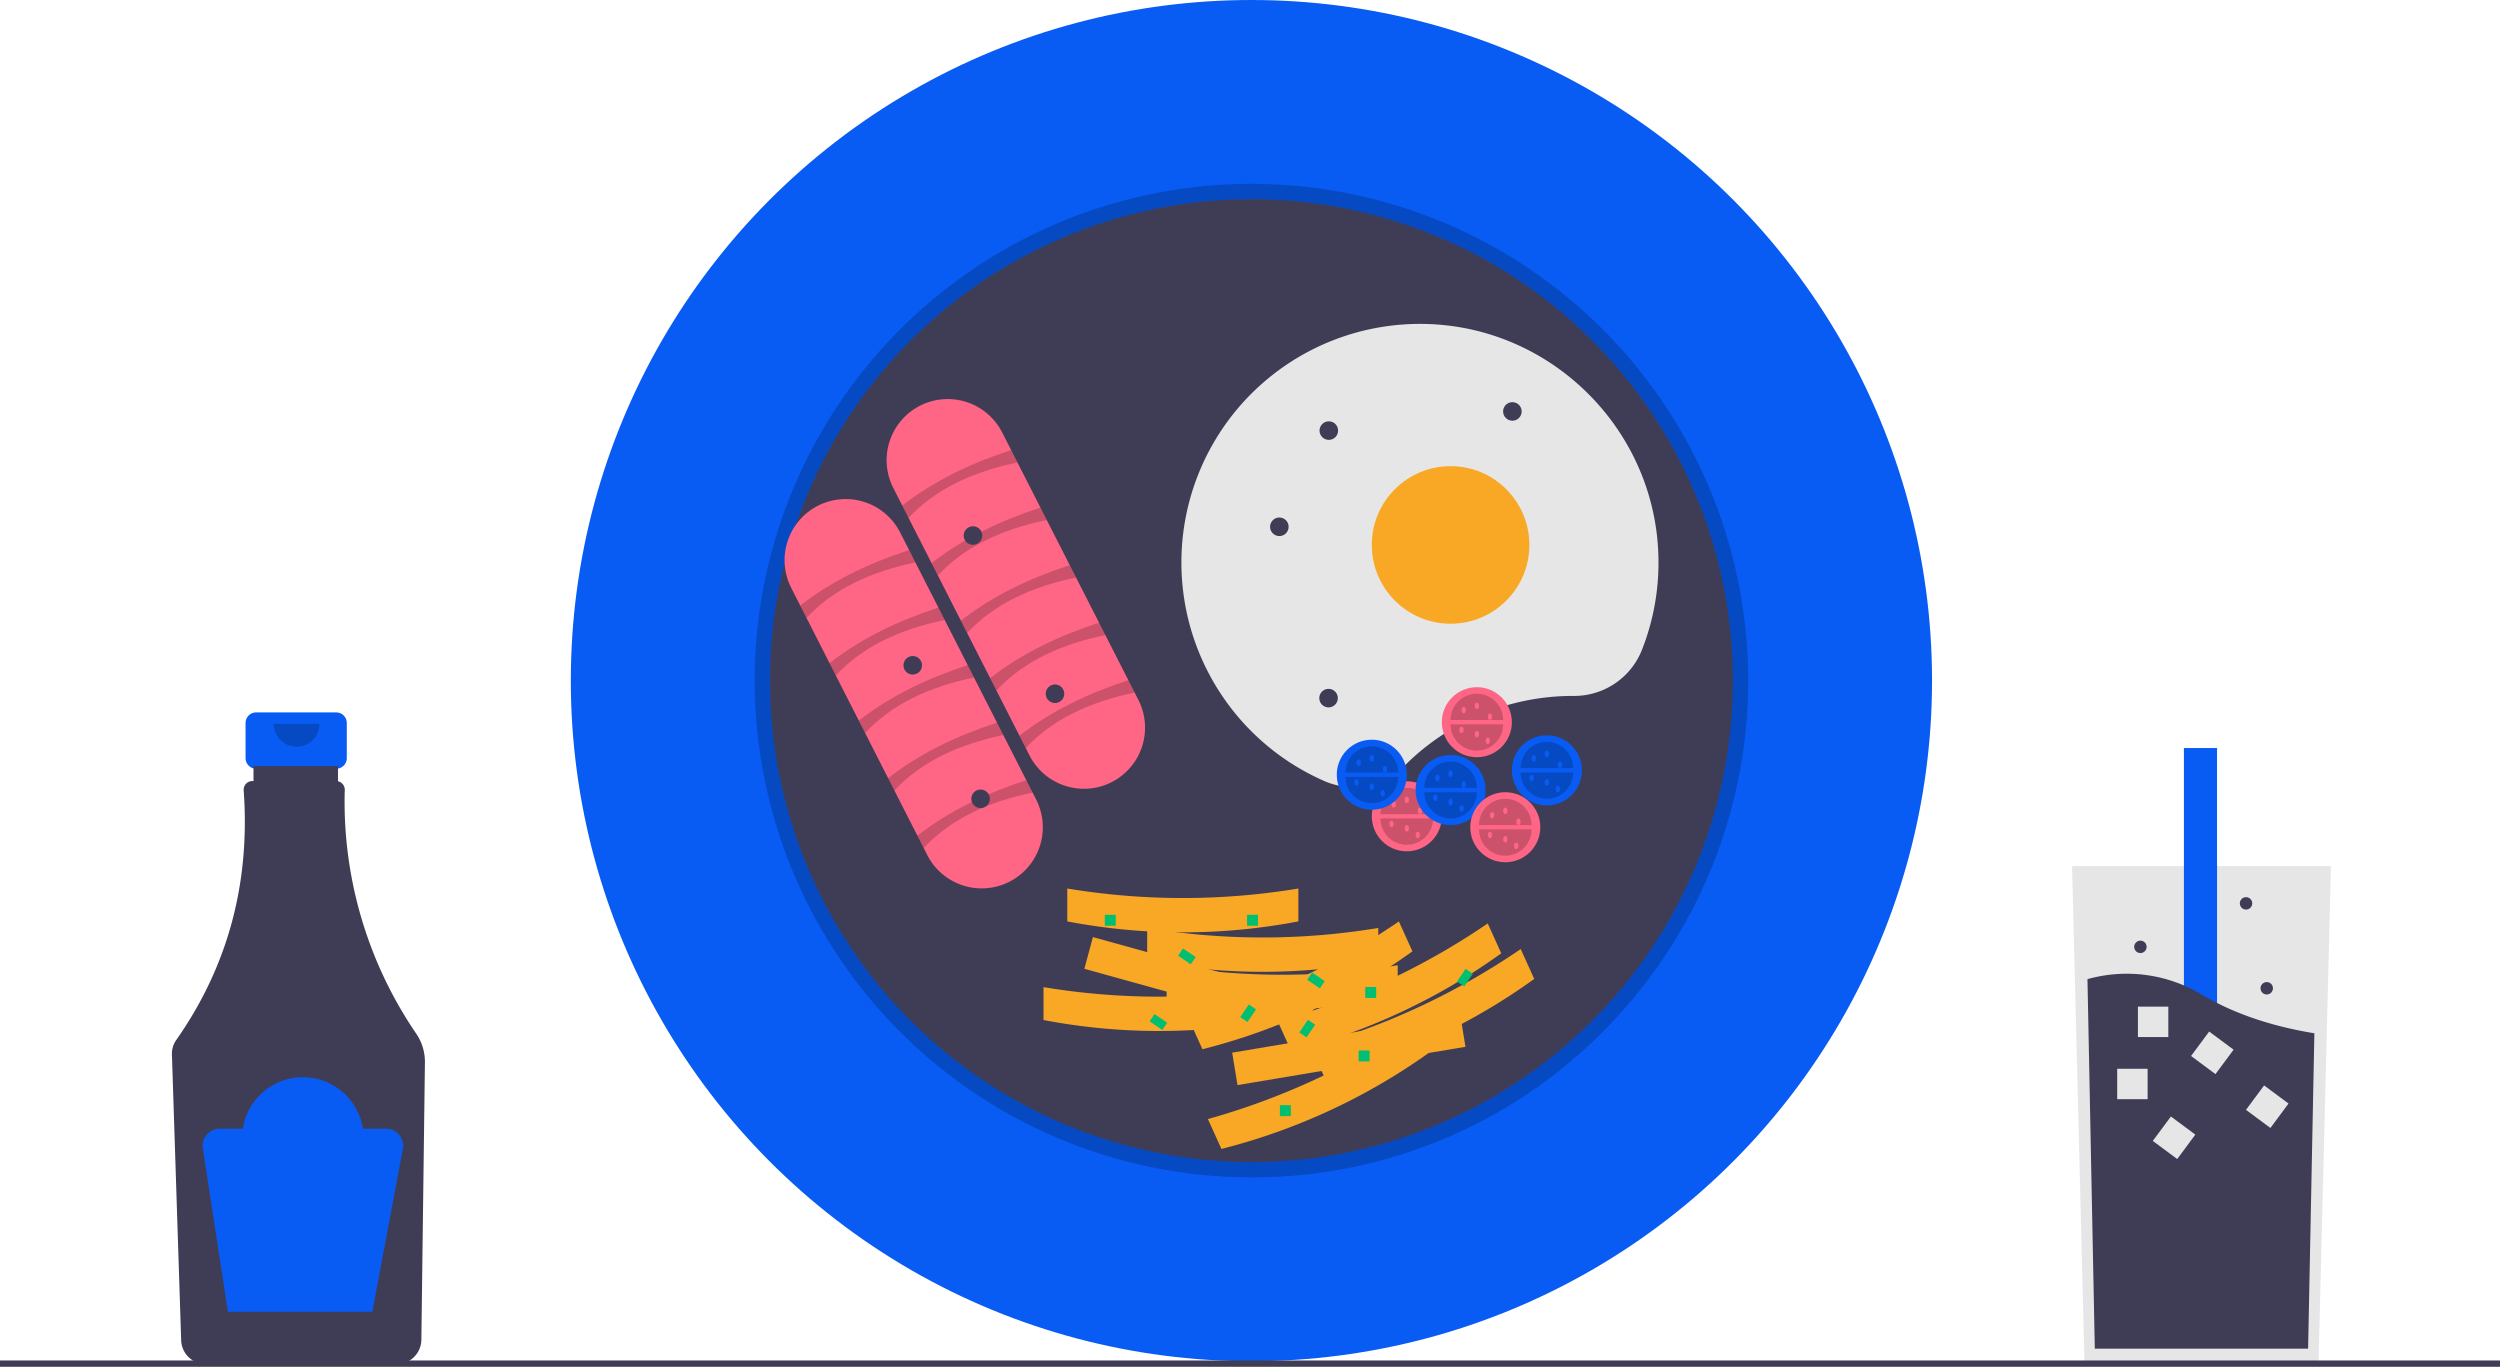 <svg xmlns="http://www.w3.org/2000/svg" data-name="Layer 1" width="888" height="485.489" viewBox="0 0 888 485.489" xmlns:xlink="http://www.w3.org/1999/xlink"><title>breakfast</title><path d="M275.412,460.3H246.993a3.768,3.768,0,0,0-3.768,3.768v12.474a3.768,3.768,0,0,0,3.768,3.768h4.709V499h19V480.31h4.709a3.768,3.768,0,0,0,3.768-3.768V464.068A3.768,3.768,0,0,0,275.412,460.3Z" transform="translate(-156 -207.256)" fill="#085cf4"/><path d="M303.877,574.461a146.105,146.105,0,0,1-25.418-86.624,3.081,3.081,0,0,0-2.405-3.075V479.372H246.039v5.315h-.414a3.08,3.08,0,0,0-3.067,3.308q3.547,49.442-23.954,88.677a8.487,8.487,0,0,0-1.536,5.144l3.282,101.518a8.788,8.788,0,0,0,8.713,8.482h67.887a8.791,8.791,0,0,0,8.718-8.632l1.265-98.566A17.789,17.789,0,0,0,303.877,574.461Z" transform="translate(-156 -207.256)" fill="#3f3d56"/><path d="M269.488,464.365a8.129,8.129,0,0,1-16.258,0" transform="translate(-156 -207.256)" opacity="0.2"/><path d="M293.13,608.182h-8.221a21.576,21.576,0,0,0-42.649,0h-8.221a6.067,6.067,0,0,0-5.996,6.989l8.929,58.041h51.274l10.846-57.846A6.067,6.067,0,0,0,293.13,608.182Z" transform="translate(-156 -207.256)" fill="#085cf4"/><polygon points="827.952 307.634 825.98 386.448 823.538 484.181 740.414 484.181 737.552 369.675 736 307.634 827.952 307.634" fill="#e6e6e6"/><rect x="775.723" y="265.704" width="11.77" height="155.95" fill="#085cf4"/><path d="M978.067,574.275l-2.226,112.02H900.074l-2.608-131.244a51.634,51.634,0,0,1,40.827,5.615C950.952,568.154,965.173,572.184,978.067,574.275Z" transform="translate(-156 -207.256)" fill="#3f3d56"/><rect x="752.031" y="379.63" width="10.8" height="10.8" fill="#e6e6e6"/><rect x="759.387" y="357.562" width="10.8" height="10.8" fill="#e6e6e6"/><rect x="936.424" y="575.816" width="10.8" height="10.8" transform="translate(375.575 -653.921) rotate(36.563)" fill="#e6e6e6"/><rect x="955.937" y="594.951" width="10.8" height="10.8" transform="translate(390.814 -661.779) rotate(36.563)" fill="#e6e6e6"/><rect x="922.834" y="605.986" width="10.8" height="10.8" transform="translate(390.873 -639.888) rotate(36.563)" fill="#e6e6e6"/><circle cx="805.148" cy="351.035" r="2.207" fill="#3f3d56"/><circle cx="760.275" cy="336.323" r="2.207" fill="#3f3d56"/><circle cx="797.792" cy="320.875" r="2.207" fill="#3f3d56"/><circle cx="444.508" cy="241.754" r="241.754" fill="#085cf4"/><path d="M600.508,625.467a176.456,176.456,0,1,1,124.774-51.683A175.304,175.304,0,0,1,600.508,625.467Zm0-342.031c-91.298,0-165.574,74.276-165.574,165.574,0,91.298,74.276,165.574,165.574,165.574,91.298,0,165.574-74.277,165.574-165.574C766.082,357.711,691.806,283.435,600.508,283.435Z" transform="translate(-156 -207.256)" opacity="0.2"/><circle cx="444.508" cy="241.754" r="171.016" fill="#3f3d56"/><path d="M473.327,380.627a21.704,21.704,0,1,1,38.681-19.698l48.316,94.878a21.704,21.704,0,1,1-38.681,19.698Z" transform="translate(-156 -207.256)" fill="#ff6584"/><path d="M478.717,391.21l-2.23-4.379c11.129-8.647,24.198-15.007,38.681-19.698l2.23,4.379C501.722,374.776,488.386,380.817,478.717,391.21Z" transform="translate(-156 -207.256)" opacity="0.2"/><path d="M489.123,411.645l-2.23-4.379c11.129-8.647,24.198-15.007,38.681-19.698l2.23,4.379C512.129,395.211,498.793,401.252,489.123,411.645Z" transform="translate(-156 -207.256)" opacity="0.2"/><path d="M499.53,432.081l-2.23-4.379c11.129-8.647,24.198-15.007,38.681-19.698l2.23,4.379C522.535,415.647,509.199,421.688,499.53,432.081Z" transform="translate(-156 -207.256)" opacity="0.2"/><path d="M509.936,452.516l-2.23-4.379c11.129-8.647,24.198-15.007,38.681-19.698l2.23,4.379C532.942,436.082,519.606,442.123,509.936,452.516Z" transform="translate(-156 -207.256)" opacity="0.2"/><path d="M520.343,472.951l-2.23-4.379c11.129-8.647,24.198-15.007,38.681-19.698l2.23,4.379C543.349,456.517,530.013,462.558,520.343,472.951Z" transform="translate(-156 -207.256)" opacity="0.2"/><path d="M437.079,416.146a21.704,21.704,0,1,1,38.681-19.698l48.316,94.878a21.704,21.704,0,0,1-38.681,19.698Z" transform="translate(-156 -207.256)" fill="#ff6584"/><path d="M442.468,426.729l-2.23-4.379c11.129-8.647,24.198-15.007,38.681-19.698l2.23,4.379C465.474,410.295,452.138,416.336,442.468,426.729Z" transform="translate(-156 -207.256)" opacity="0.2"/><path d="M452.875,447.164l-2.23-4.379c11.129-8.647,24.198-15.007,38.681-19.698l2.23,4.379C475.881,430.73,462.544,436.771,452.875,447.164Z" transform="translate(-156 -207.256)" opacity="0.2"/><path d="M463.281,467.6l-2.23-4.379c11.129-8.647,24.198-15.007,38.681-19.698l2.23,4.379C486.287,451.166,472.951,457.207,463.281,467.6Z" transform="translate(-156 -207.256)" opacity="0.2"/><path d="M473.688,488.035l-2.23-4.379c11.129-8.647,24.198-15.007,38.681-19.698l2.23,4.379C496.694,471.601,483.358,477.642,473.688,488.035Z" transform="translate(-156 -207.256)" opacity="0.2"/><path d="M484.095,508.47l-2.23-4.379c11.129-8.647,24.198-15.007,38.681-19.698l2.23,4.379C507.1,492.036,493.764,498.077,484.095,508.47Z" transform="translate(-156 -207.256)" opacity="0.2"/><path d="M714.778,454.451l.153 0a25.888,25.888,0,0,0,24.239-16.236,84.503,84.503,0,0,0,5.923-31.694c-.271-45.911-37.622-83.575-83.529-84.21a84.744,84.744,0,0,0-35.277,162.32,25.667,25.667,0,0,0,28.506-5.286A84.458,84.458,0,0,1,714.778,454.451Z" transform="translate(-156 -207.256)" fill="#e6e6e6"/><circle cx="515.246" cy="193.559" r="27.984" fill="#f9a825"/><circle cx="454.426" cy="187.115" r="3.297" fill="#3f3d56"/><circle cx="345.598" cy="190.225" r="3.297" fill="#3f3d56"/><circle cx="471.996" cy="152.949" r="3.297" fill="#3f3d56"/><circle cx="471.902" cy="247.973" r="3.297" fill="#3f3d56"/><circle cx="537.199" cy="146.141" r="3.297" fill="#3f3d56"/><circle cx="324.207" cy="236.313" r="3.297" fill="#3f3d56"/><circle cx="348.305" cy="283.731" r="3.297" fill="#3f3d56"/><circle cx="499.7" cy="289.949" r="12.438" fill="#ff6584"/><path d="M665.028,497.982a9.328,9.328,0,0,1-18.656,0" transform="translate(-156 -207.256)" opacity="0.2"/><path d="M646.371,496.428a9.328,9.328,0,0,1,18.656,0" transform="translate(-156 -207.256)" opacity="0.2"/><ellipse cx="495.035" cy="285.674" rx="0.777" ry="1.166" fill="#ff6584"/><ellipse cx="499.7" cy="284.119" rx="0.777" ry="1.166" fill="#ff6584"/><ellipse cx="499.7" cy="294.225" rx="0.777" ry="1.166" fill="#ff6584"/><ellipse cx="504.364" cy="288.006" rx="0.777" ry="1.166" fill="#ff6584"/><ellipse cx="503.586" cy="296.557" rx="0.777" ry="1.166" fill="#ff6584"/><ellipse cx="494.258" cy="292.67" rx="0.777" ry="1.166" fill="#ff6584"/><circle cx="524.575" cy="256.524" r="12.438" fill="#ff6584"/><path d="M689.903,464.556a9.328,9.328,0,0,1-18.656,0" transform="translate(-156 -207.256)" opacity="0.2"/><path d="M671.246,463.002a9.328,9.328,0,0,1,18.656,0" transform="translate(-156 -207.256)" opacity="0.2"/><ellipse cx="519.91" cy="252.248" rx="0.777" ry="1.166" fill="#ff6584"/><ellipse cx="524.575" cy="250.693" rx="0.777" ry="1.166" fill="#ff6584"/><ellipse cx="524.575" cy="260.799" rx="0.777" ry="1.166" fill="#ff6584"/><ellipse cx="529.239" cy="254.58" rx="0.777" ry="1.166" fill="#ff6584"/><ellipse cx="528.461" cy="263.131" rx="0.777" ry="1.166" fill="#ff6584"/><ellipse cx="519.133" cy="259.244" rx="0.777" ry="1.166" fill="#ff6584"/><circle cx="549.45" cy="273.625" r="12.438" fill="#085cf4"/><path d="M714.778,481.658a9.328,9.328,0,0,1-18.656,0" transform="translate(-156 -207.256)" opacity="0.2"/><path d="M696.121,480.103a9.328,9.328,0,0,1,18.656,0" transform="translate(-156 -207.256)" opacity="0.2"/><ellipse cx="544.785" cy="269.35" rx="0.777" ry="1.166" fill="#085cf4"/><ellipse cx="549.45" cy="267.795" rx="0.777" ry="1.166" fill="#085cf4"/><ellipse cx="549.45" cy="277.901" rx="0.777" ry="1.166" fill="#085cf4"/><ellipse cx="554.114" cy="271.682" rx="0.777" ry="1.166" fill="#085cf4"/><ellipse cx="553.336" cy="280.233" rx="0.777" ry="1.166" fill="#085cf4"/><ellipse cx="544.008" cy="276.346" rx="0.777" ry="1.166" fill="#085cf4"/><circle cx="487.262" cy="275.18" r="12.438" fill="#085cf4"/><path d="M652.59,483.213a9.328,9.328,0,0,1-18.656,0" transform="translate(-156 -207.256)" opacity="0.2"/><path d="M633.934,481.658a9.328,9.328,0,0,1,18.656,0" transform="translate(-156 -207.256)" opacity="0.2"/><ellipse cx="482.598" cy="270.904" rx="0.777" ry="1.166" fill="#085cf4"/><ellipse cx="487.262" cy="269.35" rx="0.777" ry="1.166" fill="#085cf4"/><ellipse cx="487.262" cy="279.455" rx="0.777" ry="1.166" fill="#085cf4"/><ellipse cx="491.926" cy="273.236" rx="0.777" ry="1.166" fill="#085cf4"/><ellipse cx="491.149" cy="281.787" rx="0.777" ry="1.166" fill="#085cf4"/><ellipse cx="481.821" cy="277.901" rx="0.777" ry="1.166" fill="#085cf4"/><circle cx="515.246" cy="280.621" r="12.438" fill="#085cf4"/><path d="M680.575,488.654a9.328,9.328,0,1,1-18.656,0" transform="translate(-156 -207.256)" opacity="0.2"/><path d="M661.918,487.099a9.328,9.328,0,1,1,18.656,0" transform="translate(-156 -207.256)" opacity="0.2"/><ellipse cx="510.582" cy="276.346" rx="0.777" ry="1.166" fill="#085cf4"/><ellipse cx="515.246" cy="274.791" rx="0.777" ry="1.166" fill="#085cf4"/><ellipse cx="515.246" cy="284.897" rx="0.777" ry="1.166" fill="#085cf4"/><ellipse cx="519.91" cy="278.678" rx="0.777" ry="1.166" fill="#085cf4"/><ellipse cx="519.133" cy="287.229" rx="0.777" ry="1.166" fill="#085cf4"/><ellipse cx="509.805" cy="283.342" rx="0.777" ry="1.166" fill="#085cf4"/><circle cx="534.68" cy="293.836" r="12.438" fill="#ff6584"/><path d="M700.008,501.869a9.328,9.328,0,1,1-18.656,0" transform="translate(-156 -207.256)" opacity="0.2"/><path d="M681.352,500.314a9.328,9.328,0,1,1,18.656,0" transform="translate(-156 -207.256)" opacity="0.2"/><ellipse cx="530.016" cy="289.561" rx="0.777" ry="1.166" fill="#ff6584"/><ellipse cx="534.68" cy="288.006" rx="0.777" ry="1.166" fill="#ff6584"/><ellipse cx="534.68" cy="298.111" rx="0.777" ry="1.166" fill="#ff6584"/><ellipse cx="539.344" cy="291.893" rx="0.777" ry="1.166" fill="#ff6584"/><ellipse cx="538.567" cy="300.443" rx="0.777" ry="1.166" fill="#ff6584"/><ellipse cx="529.239" cy="296.557" rx="0.777" ry="1.166" fill="#ff6584"/><circle cx="374.734" cy="246.418" r="3.297" fill="#3f3d56"/><polygon points="464.345 366.08 385.17 344.123 388.203 332.857 467.378 354.815 464.345 366.08" fill="#f9a825"/><path d="M608.738,569.57a218.268,218.268,0,0,1-82.078,0V557.892a250.991,250.991,0,0,0,82.078,0Z" transform="translate(-156 -207.256)" fill="#f9a825"/><path d="M617.176,534.536a218.268,218.268,0,0,1-82.078,0V522.857a250.992,250.992,0,0,0,82.078,0Z" transform="translate(-156 -207.256)" fill="#f9a825"/><path d="M645.558,548.549a218.268,218.268,0,0,1-82.078,0v-11.678a250.992,250.992,0,0,0,82.078,0Z" transform="translate(-156 -207.256)" fill="#f9a825"/><path d="M652.462,561.785a218.268,218.268,0,0,1-82.078,0v-11.678a250.992,250.992,0,0,0,82.078,0Z" transform="translate(-156 -207.256)" fill="#f9a825"/><polygon points="520.531 371.824 439.554 385.426 437.676 373.904 518.652 360.302 520.531 371.824" fill="#f9a825"/><path d="M664.435,580.577a219.97,219.97,0,0,1-74.58,34.784l-4.804-10.612a252.954,252.954,0,0,0,74.58-34.784Z" transform="translate(-156 -207.256)" fill="#f9a825"/><path d="M657.689,545.166a219.97,219.97,0,0,1-74.58,34.784l-4.804-10.612a252.954,252.954,0,0,0,74.58-34.784Z" transform="translate(-156 -207.256)" fill="#f9a825"/><path d="M689.243,545.872a219.97,219.97,0,0,1-74.58,34.784l-4.804-10.612a252.955,252.955,0,0,0,74.58-34.784Z" transform="translate(-156 -207.256)" fill="#f9a825"/><path d="M700.962,554.972a219.97,219.97,0,0,1-74.58,34.784L621.577,579.145a252.954,252.954,0,0,0,74.58-34.784Z" transform="translate(-156 -207.256)" fill="#f9a825"/><rect x="442.953" y="324.93" width="3.887" height="3.887" fill="#00bf71"/><rect x="454.614" y="392.559" width="3.887" height="3.887" fill="#00bf71"/><rect x="392.426" y="324.93" width="3.887" height="3.887" fill="#00bf71"/><rect x="482.598" y="373.125" width="3.887" height="3.887" fill="#00bf71"/><rect x="484.93" y="350.582" width="3.887" height="3.887" fill="#00bf71"/><rect x="574.856" y="545.4" width="5.441" height="3.109" transform="translate(250.708 -437.191) rotate(34.156)" fill="#00bf71"/><rect x="620.719" y="553.951" width="5.441" height="3.109" transform="translate(263.419 -461.465) rotate(34.156)" fill="#00bf71"/><rect x="564.75" y="568.721" width="5.441" height="3.109" transform="translate(262.058 -427.495) rotate(34.156)" fill="#00bf71"/><rect x="596.621" y="565.611" width="5.441" height="3.109" transform="translate(1249.177 182.378) rotate(124.156)" fill="#00bf71"/><rect x="617.61" y="571.053" width="5.441" height="3.109" transform="translate(1286.452 173.506) rotate(124.156)" fill="#00bf71"/><rect x="673.578" y="552.396" width="5.441" height="3.109" transform="matrix(-0.561, 0.828, -0.828, -0.561, 1358.406, 98.06)" fill="#00bf71"/><rect y="483.248" width="888" height="2.241" fill="#3f3d56"/></svg>
